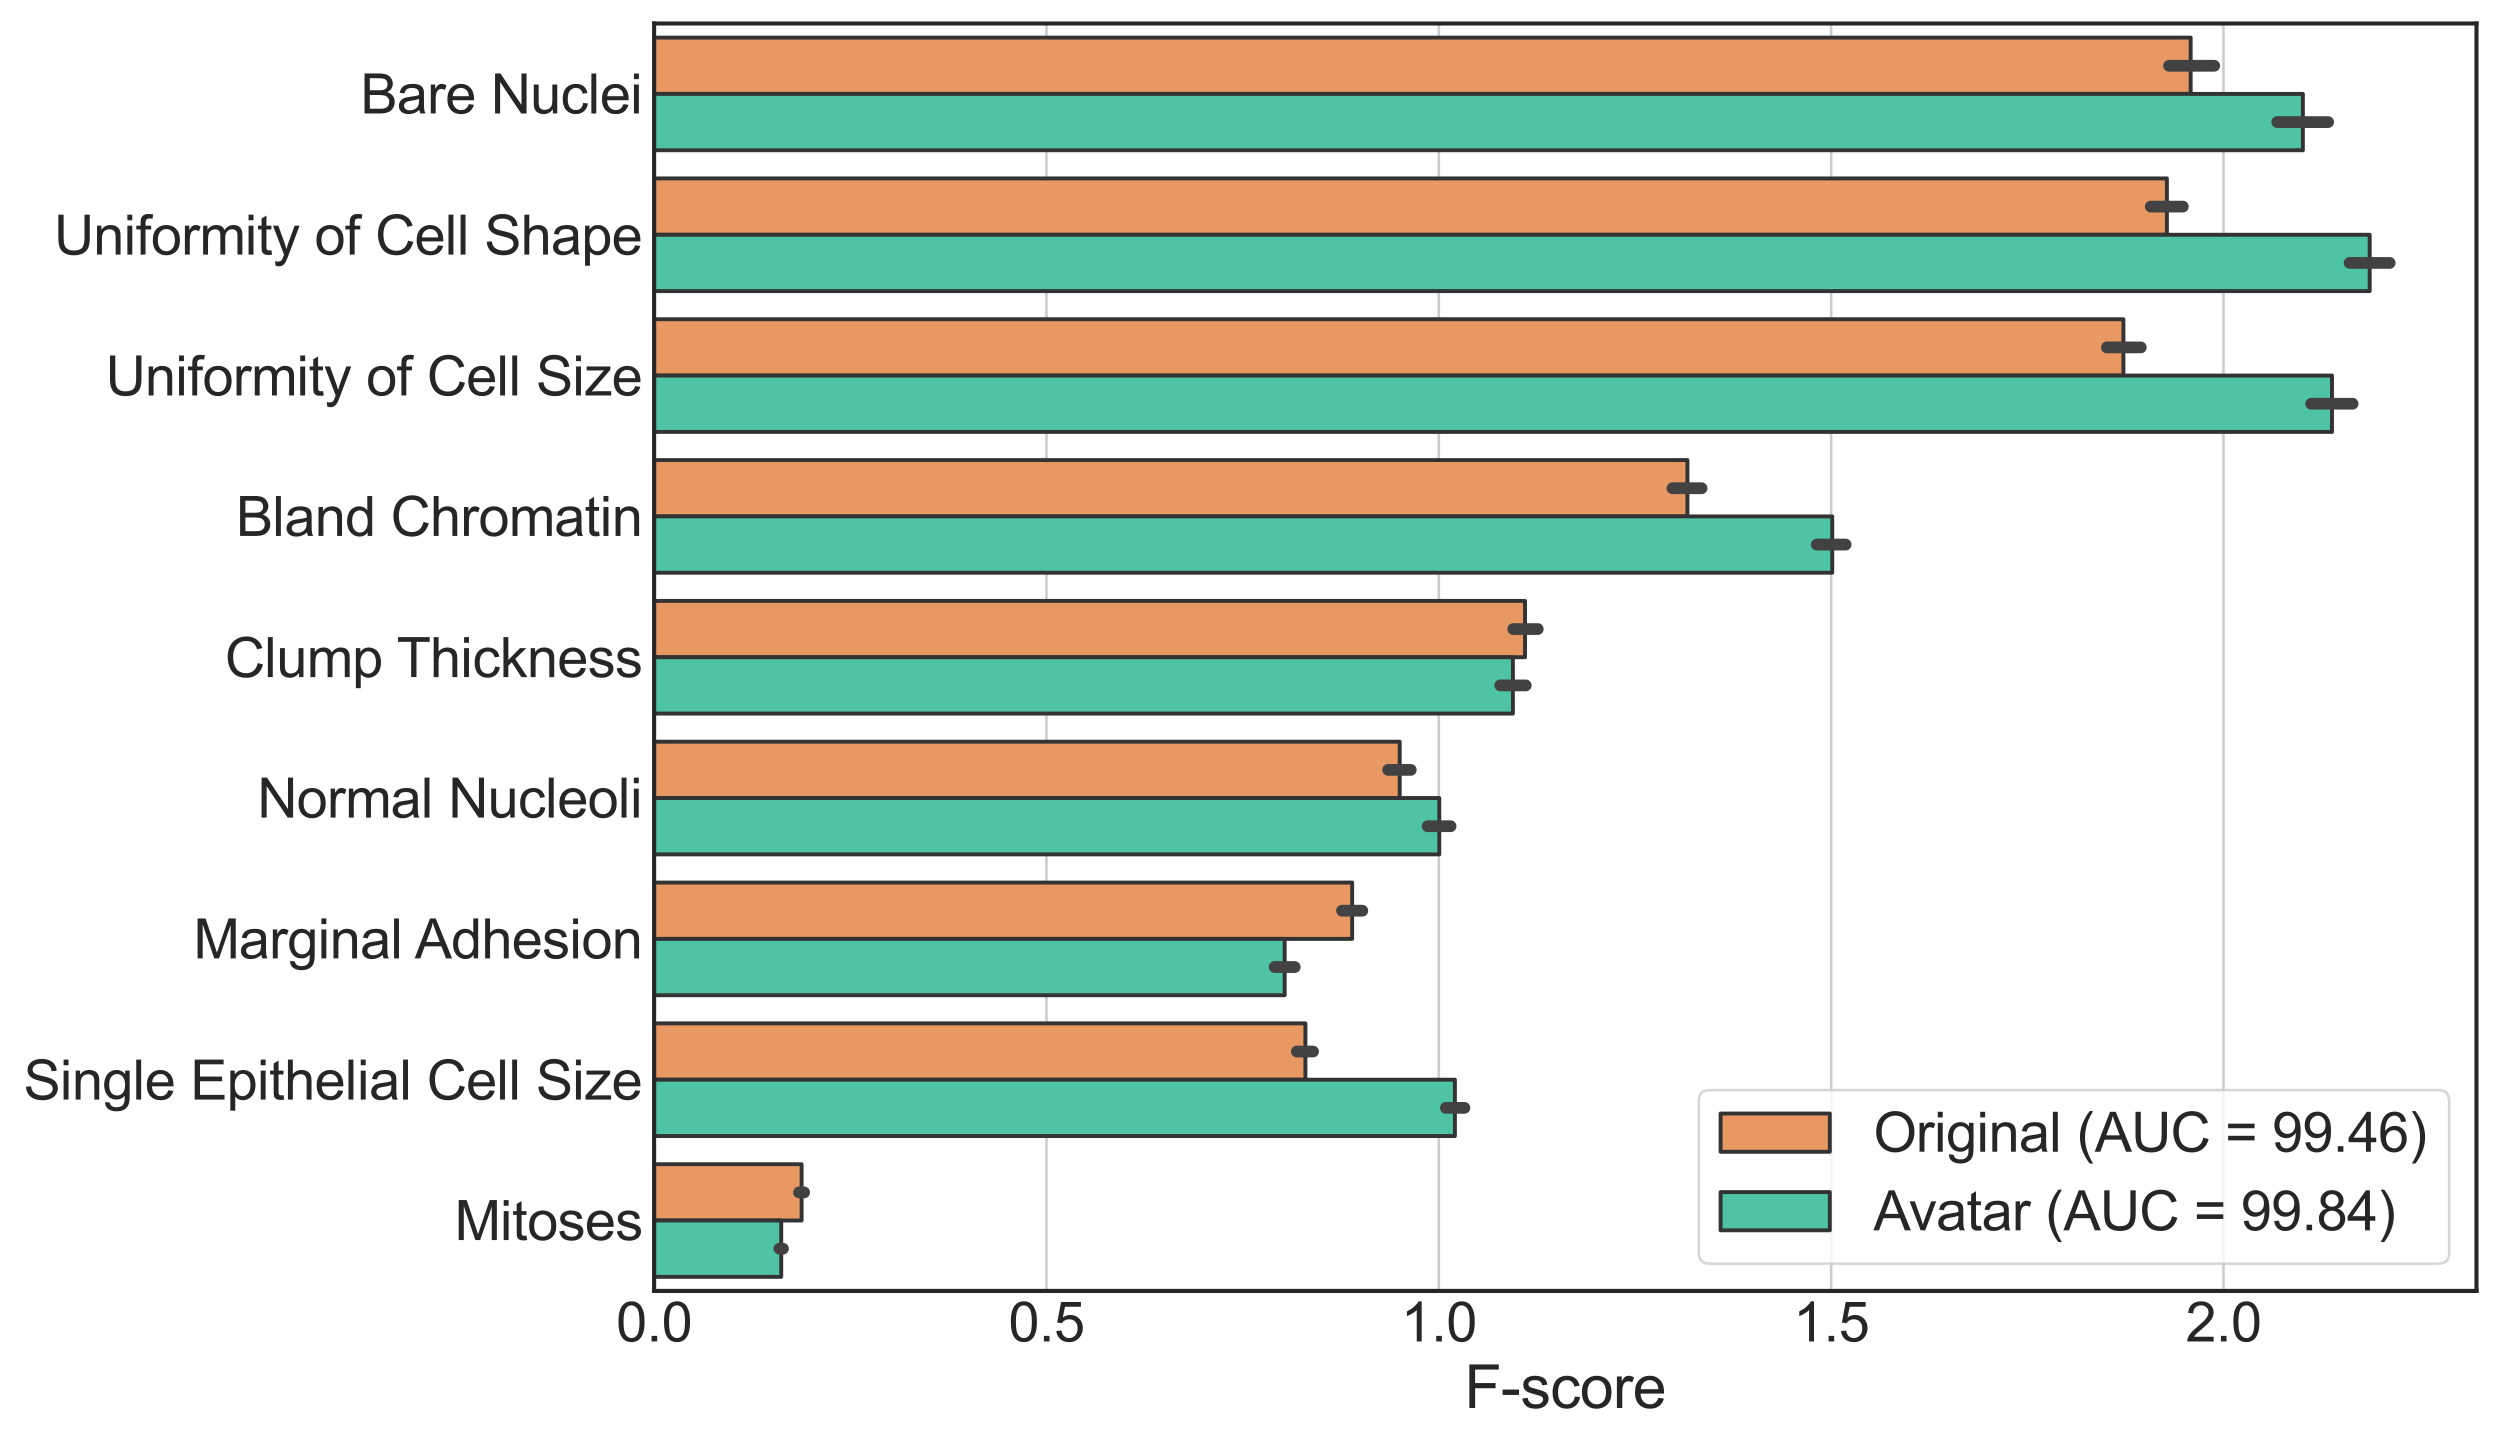 <?xml version="1.0" encoding="utf-8" standalone="no"?>
<!DOCTYPE svg PUBLIC "-//W3C//DTD SVG 1.1//EN"
  "http://www.w3.org/Graphics/SVG/1.1/DTD/svg11.dtd">
<svg xmlns:xlink="http://www.w3.org/1999/xlink" width="765.489pt" height="441.952pt" viewBox="0 0 765.489 441.952" xmlns="http://www.w3.org/2000/svg" version="1.1">
 <defs>
  <style type="text/css">*{stroke-linejoin: round; stroke-linecap: butt}</style>
 </defs>
 <g id="figure_1">
  <g id="patch_1">
   <path d="M 0 441.952 
L 765.489 441.952 
L 765.489 0 
L 0 0 
z
" style="fill: #ffffff"/>
  </g>
  <g id="axes_1">
   <g id="patch_2">
    <path d="M 200.289 395.28 
L 758.289 395.28 
L 758.289 7.2 
L 200.289 7.2 
z
" style="fill: #ffffff"/>
   </g>
   <g id="matplotlib.axis_1">
    <g id="xtick_1">
     <g id="line2d_1">
      <path d="M 200.289 395.28 
L 200.289 7.2 
" clip-path="url(#p5feaec1a0f)" style="fill: none; stroke: #cccccc; stroke-width: 0.8; stroke-linecap: round"/>
     </g>
     <g id="text_1">
      <!-- 0.0 -->
      <g style="fill: #262626" transform="translate(188.669 410.748)scale(0.167 -0.167)">
       <defs>
        <path id="ArialMT-30" d="M 266 2259 
Q 266 3072 433 3567 
Q 600 4063 929 4331 
Q 1259 4600 1759 4600 
Q 2128 4600 2406 4451 
Q 2684 4303 2865 4023 
Q 3047 3744 3150 3342 
Q 3253 2941 3253 2259 
Q 3253 1453 3087 958 
Q 2922 463 2592 192 
Q 2263 -78 1759 -78 
Q 1097 -78 719 397 
Q 266 969 266 2259 
z
M 844 2259 
Q 844 1131 1108 757 
Q 1372 384 1759 384 
Q 2147 384 2411 759 
Q 2675 1134 2675 2259 
Q 2675 3391 2411 3762 
Q 2147 4134 1753 4134 
Q 1366 4134 1134 3806 
Q 844 3388 844 2259 
z
" transform="scale(0.016)"/>
        <path id="ArialMT-2e" d="M 581 0 
L 581 641 
L 1222 641 
L 1222 0 
L 581 0 
z
" transform="scale(0.016)"/>
       </defs>
       <use xlink:href="#ArialMT-30"/>
       <use xlink:href="#ArialMT-2e" x="55.615"/>
       <use xlink:href="#ArialMT-30" x="83.398"/>
      </g>
     </g>
    </g>
    <g id="xtick_2">
     <g id="line2d_2">
      <path d="M 320.422 395.28 
L 320.422 7.2 
" clip-path="url(#p5feaec1a0f)" style="fill: none; stroke: #cccccc; stroke-width: 0.8; stroke-linecap: round"/>
     </g>
     <g id="text_2">
      <!-- 0.5 -->
      <g style="fill: #262626" transform="translate(308.802 410.748)scale(0.167 -0.167)">
       <defs>
        <path id="ArialMT-35" d="M 266 1200 
L 856 1250 
Q 922 819 1161 601 
Q 1400 384 1738 384 
Q 2144 384 2425 690 
Q 2706 997 2706 1503 
Q 2706 1984 2436 2262 
Q 2166 2541 1728 2541 
Q 1456 2541 1237 2417 
Q 1019 2294 894 2097 
L 366 2166 
L 809 4519 
L 3088 4519 
L 3088 3981 
L 1259 3981 
L 1013 2750 
Q 1425 3038 1878 3038 
Q 2478 3038 2890 2622 
Q 3303 2206 3303 1553 
Q 3303 931 2941 478 
Q 2500 -78 1738 -78 
Q 1113 -78 717 272 
Q 322 622 266 1200 
z
" transform="scale(0.016)"/>
       </defs>
       <use xlink:href="#ArialMT-30"/>
       <use xlink:href="#ArialMT-2e" x="55.615"/>
       <use xlink:href="#ArialMT-35" x="83.398"/>
      </g>
     </g>
    </g>
    <g id="xtick_3">
     <g id="line2d_3">
      <path d="M 440.555 395.28 
L 440.555 7.2 
" clip-path="url(#p5feaec1a0f)" style="fill: none; stroke: #cccccc; stroke-width: 0.8; stroke-linecap: round"/>
     </g>
     <g id="text_3">
      <!-- 1.0 -->
      <g style="fill: #262626" transform="translate(428.935 410.748)scale(0.167 -0.167)">
       <defs>
        <path id="ArialMT-31" d="M 2384 0 
L 1822 0 
L 1822 3584 
Q 1619 3391 1289 3197 
Q 959 3003 697 2906 
L 697 3450 
Q 1169 3672 1522 3987 
Q 1875 4303 2022 4600 
L 2384 4600 
L 2384 0 
z
" transform="scale(0.016)"/>
       </defs>
       <use xlink:href="#ArialMT-31"/>
       <use xlink:href="#ArialMT-2e" x="55.615"/>
       <use xlink:href="#ArialMT-30" x="83.398"/>
      </g>
     </g>
    </g>
    <g id="xtick_4">
     <g id="line2d_4">
      <path d="M 560.689 395.28 
L 560.689 7.2 
" clip-path="url(#p5feaec1a0f)" style="fill: none; stroke: #cccccc; stroke-width: 0.8; stroke-linecap: round"/>
     </g>
     <g id="text_4">
      <!-- 1.5 -->
      <g style="fill: #262626" transform="translate(549.068 410.748)scale(0.167 -0.167)">
       <use xlink:href="#ArialMT-31"/>
       <use xlink:href="#ArialMT-2e" x="55.615"/>
       <use xlink:href="#ArialMT-35" x="83.398"/>
      </g>
     </g>
    </g>
    <g id="xtick_5">
     <g id="line2d_5">
      <path d="M 680.822 395.28 
L 680.822 7.2 
" clip-path="url(#p5feaec1a0f)" style="fill: none; stroke: #cccccc; stroke-width: 0.8; stroke-linecap: round"/>
     </g>
     <g id="text_5">
      <!-- 2.0 -->
      <g style="fill: #262626" transform="translate(669.201 410.748)scale(0.167 -0.167)">
       <defs>
        <path id="ArialMT-32" d="M 3222 541 
L 3222 0 
L 194 0 
Q 188 203 259 391 
Q 375 700 629 1000 
Q 884 1300 1366 1694 
Q 2113 2306 2375 2664 
Q 2638 3022 2638 3341 
Q 2638 3675 2398 3904 
Q 2159 4134 1775 4134 
Q 1369 4134 1125 3890 
Q 881 3647 878 3216 
L 300 3275 
Q 359 3922 746 4261 
Q 1134 4600 1788 4600 
Q 2447 4600 2831 4234 
Q 3216 3869 3216 3328 
Q 3216 3053 3103 2787 
Q 2991 2522 2730 2228 
Q 2469 1934 1863 1422 
Q 1356 997 1212 845 
Q 1069 694 975 541 
L 3222 541 
z
" transform="scale(0.016)"/>
       </defs>
       <use xlink:href="#ArialMT-32"/>
       <use xlink:href="#ArialMT-2e" x="55.615"/>
       <use xlink:href="#ArialMT-30" x="83.398"/>
      </g>
     </g>
    </g>
    <g id="text_6">
     <!-- F-score -->
     <g style="fill: #262626" transform="translate(448.382 431.127)scale(0.182 -0.182)">
      <defs>
       <path id="ArialMT-46" d="M 525 0 
L 525 4581 
L 3616 4581 
L 3616 4041 
L 1131 4041 
L 1131 2622 
L 3281 2622 
L 3281 2081 
L 1131 2081 
L 1131 0 
L 525 0 
z
" transform="scale(0.016)"/>
       <path id="ArialMT-2d" d="M 203 1375 
L 203 1941 
L 1931 1941 
L 1931 1375 
L 203 1375 
z
" transform="scale(0.016)"/>
       <path id="ArialMT-73" d="M 197 991 
L 753 1078 
Q 800 744 1014 566 
Q 1228 388 1613 388 
Q 2000 388 2187 545 
Q 2375 703 2375 916 
Q 2375 1106 2209 1216 
Q 2094 1291 1634 1406 
Q 1016 1563 777 1677 
Q 538 1791 414 1992 
Q 291 2194 291 2438 
Q 291 2659 392 2848 
Q 494 3038 669 3163 
Q 800 3259 1026 3326 
Q 1253 3394 1513 3394 
Q 1903 3394 2198 3281 
Q 2494 3169 2634 2976 
Q 2775 2784 2828 2463 
L 2278 2388 
Q 2241 2644 2061 2787 
Q 1881 2931 1553 2931 
Q 1166 2931 1000 2803 
Q 834 2675 834 2503 
Q 834 2394 903 2306 
Q 972 2216 1119 2156 
Q 1203 2125 1616 2013 
Q 2213 1853 2448 1751 
Q 2684 1650 2818 1456 
Q 2953 1263 2953 975 
Q 2953 694 2789 445 
Q 2625 197 2315 61 
Q 2006 -75 1616 -75 
Q 969 -75 630 194 
Q 291 463 197 991 
z
" transform="scale(0.016)"/>
       <path id="ArialMT-63" d="M 2588 1216 
L 3141 1144 
Q 3050 572 2676 248 
Q 2303 -75 1759 -75 
Q 1078 -75 664 370 
Q 250 816 250 1647 
Q 250 2184 428 2587 
Q 606 2991 970 3192 
Q 1334 3394 1763 3394 
Q 2303 3394 2647 3120 
Q 2991 2847 3088 2344 
L 2541 2259 
Q 2463 2594 2264 2762 
Q 2066 2931 1784 2931 
Q 1359 2931 1093 2626 
Q 828 2322 828 1663 
Q 828 994 1084 691 
Q 1341 388 1753 388 
Q 2084 388 2306 591 
Q 2528 794 2588 1216 
z
" transform="scale(0.016)"/>
       <path id="ArialMT-6f" d="M 213 1659 
Q 213 2581 725 3025 
Q 1153 3394 1769 3394 
Q 2453 3394 2887 2945 
Q 3322 2497 3322 1706 
Q 3322 1066 3130 698 
Q 2938 331 2570 128 
Q 2203 -75 1769 -75 
Q 1072 -75 642 372 
Q 213 819 213 1659 
z
M 791 1659 
Q 791 1022 1069 705 
Q 1347 388 1769 388 
Q 2188 388 2466 706 
Q 2744 1025 2744 1678 
Q 2744 2294 2464 2611 
Q 2184 2928 1769 2928 
Q 1347 2928 1069 2612 
Q 791 2297 791 1659 
z
" transform="scale(0.016)"/>
       <path id="ArialMT-72" d="M 416 0 
L 416 3319 
L 922 3319 
L 922 2816 
Q 1116 3169 1280 3281 
Q 1444 3394 1641 3394 
Q 1925 3394 2219 3213 
L 2025 2691 
Q 1819 2813 1613 2813 
Q 1428 2813 1281 2702 
Q 1134 2591 1072 2394 
Q 978 2094 978 1738 
L 978 0 
L 416 0 
z
" transform="scale(0.016)"/>
       <path id="ArialMT-65" d="M 2694 1069 
L 3275 997 
Q 3138 488 2766 206 
Q 2394 -75 1816 -75 
Q 1088 -75 661 373 
Q 234 822 234 1631 
Q 234 2469 665 2931 
Q 1097 3394 1784 3394 
Q 2450 3394 2872 2941 
Q 3294 2488 3294 1666 
Q 3294 1616 3291 1516 
L 816 1516 
Q 847 969 1125 678 
Q 1403 388 1819 388 
Q 2128 388 2347 550 
Q 2566 713 2694 1069 
z
M 847 1978 
L 2700 1978 
Q 2663 2397 2488 2606 
Q 2219 2931 1791 2931 
Q 1403 2931 1139 2672 
Q 875 2413 847 1978 
z
" transform="scale(0.016)"/>
      </defs>
      <use xlink:href="#ArialMT-46"/>
      <use xlink:href="#ArialMT-2d" x="61.084"/>
      <use xlink:href="#ArialMT-73" x="94.385"/>
      <use xlink:href="#ArialMT-63" x="144.385"/>
      <use xlink:href="#ArialMT-6f" x="194.385"/>
      <use xlink:href="#ArialMT-72" x="250"/>
      <use xlink:href="#ArialMT-65" x="283.301"/>
     </g>
    </g>
   </g>
   <g id="matplotlib.axis_2">
    <g id="ytick_1">
     <g id="text_7">
      <!-- Bare Nuclei -->
      <g style="fill: #262626" transform="translate(110.368 34.744)scale(0.167 -0.167)">
       <defs>
        <path id="ArialMT-42" d="M 469 0 
L 469 4581 
L 2188 4581 
Q 2713 4581 3030 4442 
Q 3347 4303 3526 4014 
Q 3706 3725 3706 3409 
Q 3706 3116 3547 2856 
Q 3388 2597 3066 2438 
Q 3481 2316 3704 2022 
Q 3928 1728 3928 1328 
Q 3928 1006 3792 729 
Q 3656 453 3456 303 
Q 3256 153 2954 76 
Q 2653 0 2216 0 
L 469 0 
z
M 1075 2656 
L 2066 2656 
Q 2469 2656 2644 2709 
Q 2875 2778 2992 2937 
Q 3109 3097 3109 3338 
Q 3109 3566 3000 3739 
Q 2891 3913 2687 3977 
Q 2484 4041 1991 4041 
L 1075 4041 
L 1075 2656 
z
M 1075 541 
L 2216 541 
Q 2509 541 2628 563 
Q 2838 600 2978 687 
Q 3119 775 3209 942 
Q 3300 1109 3300 1328 
Q 3300 1584 3169 1773 
Q 3038 1963 2805 2039 
Q 2572 2116 2134 2116 
L 1075 2116 
L 1075 541 
z
" transform="scale(0.016)"/>
        <path id="ArialMT-61" d="M 2588 409 
Q 2275 144 1986 34 
Q 1697 -75 1366 -75 
Q 819 -75 525 192 
Q 231 459 231 875 
Q 231 1119 342 1320 
Q 453 1522 633 1644 
Q 813 1766 1038 1828 
Q 1203 1872 1538 1913 
Q 2219 1994 2541 2106 
Q 2544 2222 2544 2253 
Q 2544 2597 2384 2738 
Q 2169 2928 1744 2928 
Q 1347 2928 1158 2789 
Q 969 2650 878 2297 
L 328 2372 
Q 403 2725 575 2942 
Q 747 3159 1072 3276 
Q 1397 3394 1825 3394 
Q 2250 3394 2515 3294 
Q 2781 3194 2906 3042 
Q 3031 2891 3081 2659 
Q 3109 2516 3109 2141 
L 3109 1391 
Q 3109 606 3145 398 
Q 3181 191 3288 0 
L 2700 0 
Q 2613 175 2588 409 
z
M 2541 1666 
Q 2234 1541 1622 1453 
Q 1275 1403 1131 1340 
Q 988 1278 909 1158 
Q 831 1038 831 891 
Q 831 666 1001 516 
Q 1172 366 1500 366 
Q 1825 366 2078 508 
Q 2331 650 2450 897 
Q 2541 1088 2541 1459 
L 2541 1666 
z
" transform="scale(0.016)"/>
        <path id="ArialMT-20" transform="scale(0.016)"/>
        <path id="ArialMT-4e" d="M 488 0 
L 488 4581 
L 1109 4581 
L 3516 984 
L 3516 4581 
L 4097 4581 
L 4097 0 
L 3475 0 
L 1069 3600 
L 1069 0 
L 488 0 
z
" transform="scale(0.016)"/>
        <path id="ArialMT-75" d="M 2597 0 
L 2597 488 
Q 2209 -75 1544 -75 
Q 1250 -75 995 37 
Q 741 150 617 320 
Q 494 491 444 738 
Q 409 903 409 1263 
L 409 3319 
L 972 3319 
L 972 1478 
Q 972 1038 1006 884 
Q 1059 663 1231 536 
Q 1403 409 1656 409 
Q 1909 409 2131 539 
Q 2353 669 2445 892 
Q 2538 1116 2538 1541 
L 2538 3319 
L 3100 3319 
L 3100 0 
L 2597 0 
z
" transform="scale(0.016)"/>
        <path id="ArialMT-6c" d="M 409 0 
L 409 4581 
L 972 4581 
L 972 0 
L 409 0 
z
" transform="scale(0.016)"/>
        <path id="ArialMT-69" d="M 425 3934 
L 425 4581 
L 988 4581 
L 988 3934 
L 425 3934 
z
M 425 0 
L 425 3319 
L 988 3319 
L 988 0 
L 425 0 
z
" transform="scale(0.016)"/>
       </defs>
       <use xlink:href="#ArialMT-42"/>
       <use xlink:href="#ArialMT-61" x="66.699"/>
       <use xlink:href="#ArialMT-72" x="122.314"/>
       <use xlink:href="#ArialMT-65" x="155.615"/>
       <use xlink:href="#ArialMT-20" x="211.23"/>
       <use xlink:href="#ArialMT-4e" x="239.014"/>
       <use xlink:href="#ArialMT-75" x="311.23"/>
       <use xlink:href="#ArialMT-63" x="366.846"/>
       <use xlink:href="#ArialMT-6c" x="416.846"/>
       <use xlink:href="#ArialMT-65" x="439.062"/>
       <use xlink:href="#ArialMT-69" x="494.678"/>
      </g>
     </g>
    </g>
    <g id="ytick_2">
     <g id="text_8">
      <!-- Uniformity of Cell Shape -->
      <g style="fill: #262626" transform="translate(16.519 77.966)scale(0.167 -0.167)">
       <defs>
        <path id="ArialMT-55" d="M 3500 4581 
L 4106 4581 
L 4106 1934 
Q 4106 1244 3950 837 
Q 3794 431 3386 176 
Q 2978 -78 2316 -78 
Q 1672 -78 1262 144 
Q 853 366 678 786 
Q 503 1206 503 1934 
L 503 4581 
L 1109 4581 
L 1109 1938 
Q 1109 1341 1220 1058 
Q 1331 775 1601 622 
Q 1872 469 2263 469 
Q 2931 469 3215 772 
Q 3500 1075 3500 1938 
L 3500 4581 
z
" transform="scale(0.016)"/>
        <path id="ArialMT-6e" d="M 422 0 
L 422 3319 
L 928 3319 
L 928 2847 
Q 1294 3394 1984 3394 
Q 2284 3394 2536 3286 
Q 2788 3178 2913 3003 
Q 3038 2828 3088 2588 
Q 3119 2431 3119 2041 
L 3119 0 
L 2556 0 
L 2556 2019 
Q 2556 2363 2490 2533 
Q 2425 2703 2258 2804 
Q 2091 2906 1866 2906 
Q 1506 2906 1245 2678 
Q 984 2450 984 1813 
L 984 0 
L 422 0 
z
" transform="scale(0.016)"/>
        <path id="ArialMT-66" d="M 556 0 
L 556 2881 
L 59 2881 
L 59 3319 
L 556 3319 
L 556 3672 
Q 556 4006 616 4169 
Q 697 4388 901 4523 
Q 1106 4659 1475 4659 
Q 1713 4659 2000 4603 
L 1916 4113 
Q 1741 4144 1584 4144 
Q 1328 4144 1222 4034 
Q 1116 3925 1116 3625 
L 1116 3319 
L 1763 3319 
L 1763 2881 
L 1116 2881 
L 1116 0 
L 556 0 
z
" transform="scale(0.016)"/>
        <path id="ArialMT-6d" d="M 422 0 
L 422 3319 
L 925 3319 
L 925 2853 
Q 1081 3097 1340 3245 
Q 1600 3394 1931 3394 
Q 2300 3394 2536 3241 
Q 2772 3088 2869 2813 
Q 3263 3394 3894 3394 
Q 4388 3394 4653 3120 
Q 4919 2847 4919 2278 
L 4919 0 
L 4359 0 
L 4359 2091 
Q 4359 2428 4304 2576 
Q 4250 2725 4106 2815 
Q 3963 2906 3769 2906 
Q 3419 2906 3187 2673 
Q 2956 2441 2956 1928 
L 2956 0 
L 2394 0 
L 2394 2156 
Q 2394 2531 2256 2718 
Q 2119 2906 1806 2906 
Q 1569 2906 1367 2781 
Q 1166 2656 1075 2415 
Q 984 2175 984 1722 
L 984 0 
L 422 0 
z
" transform="scale(0.016)"/>
        <path id="ArialMT-74" d="M 1650 503 
L 1731 6 
Q 1494 -44 1306 -44 
Q 1000 -44 831 53 
Q 663 150 594 308 
Q 525 466 525 972 
L 525 2881 
L 113 2881 
L 113 3319 
L 525 3319 
L 525 4141 
L 1084 4478 
L 1084 3319 
L 1650 3319 
L 1650 2881 
L 1084 2881 
L 1084 941 
Q 1084 700 1114 631 
Q 1144 563 1211 522 
Q 1278 481 1403 481 
Q 1497 481 1650 503 
z
" transform="scale(0.016)"/>
        <path id="ArialMT-79" d="M 397 -1278 
L 334 -750 
Q 519 -800 656 -800 
Q 844 -800 956 -737 
Q 1069 -675 1141 -563 
Q 1194 -478 1313 -144 
Q 1328 -97 1363 -6 
L 103 3319 
L 709 3319 
L 1400 1397 
Q 1534 1031 1641 628 
Q 1738 1016 1872 1384 
L 2581 3319 
L 3144 3319 
L 1881 -56 
Q 1678 -603 1566 -809 
Q 1416 -1088 1222 -1217 
Q 1028 -1347 759 -1347 
Q 597 -1347 397 -1278 
z
" transform="scale(0.016)"/>
        <path id="ArialMT-43" d="M 3763 1606 
L 4369 1453 
Q 4178 706 3683 314 
Q 3188 -78 2472 -78 
Q 1731 -78 1267 223 
Q 803 525 561 1097 
Q 319 1669 319 2325 
Q 319 3041 592 3573 
Q 866 4106 1370 4382 
Q 1875 4659 2481 4659 
Q 3169 4659 3637 4309 
Q 4106 3959 4291 3325 
L 3694 3184 
Q 3534 3684 3231 3912 
Q 2928 4141 2469 4141 
Q 1941 4141 1586 3887 
Q 1231 3634 1087 3207 
Q 944 2781 944 2328 
Q 944 1744 1114 1308 
Q 1284 872 1643 656 
Q 2003 441 2422 441 
Q 2931 441 3284 734 
Q 3638 1028 3763 1606 
z
" transform="scale(0.016)"/>
        <path id="ArialMT-53" d="M 288 1472 
L 859 1522 
Q 900 1178 1048 958 
Q 1197 738 1509 602 
Q 1822 466 2213 466 
Q 2559 466 2825 569 
Q 3091 672 3220 851 
Q 3350 1031 3350 1244 
Q 3350 1459 3225 1620 
Q 3100 1781 2813 1891 
Q 2628 1963 1997 2114 
Q 1366 2266 1113 2400 
Q 784 2572 623 2826 
Q 463 3081 463 3397 
Q 463 3744 659 4045 
Q 856 4347 1234 4503 
Q 1613 4659 2075 4659 
Q 2584 4659 2973 4495 
Q 3363 4331 3572 4012 
Q 3781 3694 3797 3291 
L 3216 3247 
Q 3169 3681 2898 3903 
Q 2628 4125 2100 4125 
Q 1550 4125 1298 3923 
Q 1047 3722 1047 3438 
Q 1047 3191 1225 3031 
Q 1400 2872 2139 2705 
Q 2878 2538 3153 2413 
Q 3553 2228 3743 1945 
Q 3934 1663 3934 1294 
Q 3934 928 3725 604 
Q 3516 281 3123 101 
Q 2731 -78 2241 -78 
Q 1619 -78 1198 103 
Q 778 284 539 648 
Q 300 1013 288 1472 
z
" transform="scale(0.016)"/>
        <path id="ArialMT-68" d="M 422 0 
L 422 4581 
L 984 4581 
L 984 2938 
Q 1378 3394 1978 3394 
Q 2347 3394 2619 3248 
Q 2891 3103 3008 2847 
Q 3125 2591 3125 2103 
L 3125 0 
L 2563 0 
L 2563 2103 
Q 2563 2525 2380 2717 
Q 2197 2909 1863 2909 
Q 1613 2909 1392 2779 
Q 1172 2650 1078 2428 
Q 984 2206 984 1816 
L 984 0 
L 422 0 
z
" transform="scale(0.016)"/>
        <path id="ArialMT-70" d="M 422 -1272 
L 422 3319 
L 934 3319 
L 934 2888 
Q 1116 3141 1344 3267 
Q 1572 3394 1897 3394 
Q 2322 3394 2647 3175 
Q 2972 2956 3137 2557 
Q 3303 2159 3303 1684 
Q 3303 1175 3120 767 
Q 2938 359 2589 142 
Q 2241 -75 1856 -75 
Q 1575 -75 1351 44 
Q 1128 163 984 344 
L 984 -1272 
L 422 -1272 
z
M 931 1641 
Q 931 1000 1190 694 
Q 1450 388 1819 388 
Q 2194 388 2461 705 
Q 2728 1022 2728 1688 
Q 2728 2322 2467 2637 
Q 2206 2953 1844 2953 
Q 1484 2953 1207 2617 
Q 931 2281 931 1641 
z
" transform="scale(0.016)"/>
       </defs>
       <use xlink:href="#ArialMT-55"/>
       <use xlink:href="#ArialMT-6e" x="72.217"/>
       <use xlink:href="#ArialMT-69" x="127.832"/>
       <use xlink:href="#ArialMT-66" x="150.049"/>
       <use xlink:href="#ArialMT-6f" x="177.832"/>
       <use xlink:href="#ArialMT-72" x="233.447"/>
       <use xlink:href="#ArialMT-6d" x="266.748"/>
       <use xlink:href="#ArialMT-69" x="350.049"/>
       <use xlink:href="#ArialMT-74" x="372.266"/>
       <use xlink:href="#ArialMT-79" x="400.049"/>
       <use xlink:href="#ArialMT-20" x="450.049"/>
       <use xlink:href="#ArialMT-6f" x="477.832"/>
       <use xlink:href="#ArialMT-66" x="533.447"/>
       <use xlink:href="#ArialMT-20" x="561.23"/>
       <use xlink:href="#ArialMT-43" x="589.014"/>
       <use xlink:href="#ArialMT-65" x="661.23"/>
       <use xlink:href="#ArialMT-6c" x="716.846"/>
       <use xlink:href="#ArialMT-6c" x="739.062"/>
       <use xlink:href="#ArialMT-20" x="761.279"/>
       <use xlink:href="#ArialMT-53" x="789.062"/>
       <use xlink:href="#ArialMT-68" x="855.762"/>
       <use xlink:href="#ArialMT-61" x="911.377"/>
       <use xlink:href="#ArialMT-70" x="966.992"/>
       <use xlink:href="#ArialMT-65" x="1022.607"/>
      </g>
     </g>
    </g>
    <g id="ytick_3">
     <g id="text_9">
      <!-- Uniformity of Cell Size -->
      <g style="fill: #262626" transform="translate(32.337 121.086)scale(0.167 -0.167)">
       <defs>
        <path id="ArialMT-7a" d="M 125 0 
L 125 456 
L 2238 2881 
Q 1878 2863 1603 2863 
L 250 2863 
L 250 3319 
L 2963 3319 
L 2963 2947 
L 1166 841 
L 819 456 
Q 1197 484 1528 484 
L 3063 484 
L 3063 0 
L 125 0 
z
" transform="scale(0.016)"/>
       </defs>
       <use xlink:href="#ArialMT-55"/>
       <use xlink:href="#ArialMT-6e" x="72.217"/>
       <use xlink:href="#ArialMT-69" x="127.832"/>
       <use xlink:href="#ArialMT-66" x="150.049"/>
       <use xlink:href="#ArialMT-6f" x="177.832"/>
       <use xlink:href="#ArialMT-72" x="233.447"/>
       <use xlink:href="#ArialMT-6d" x="266.748"/>
       <use xlink:href="#ArialMT-69" x="350.049"/>
       <use xlink:href="#ArialMT-74" x="372.266"/>
       <use xlink:href="#ArialMT-79" x="400.049"/>
       <use xlink:href="#ArialMT-20" x="450.049"/>
       <use xlink:href="#ArialMT-6f" x="477.832"/>
       <use xlink:href="#ArialMT-66" x="533.447"/>
       <use xlink:href="#ArialMT-20" x="561.23"/>
       <use xlink:href="#ArialMT-43" x="589.014"/>
       <use xlink:href="#ArialMT-65" x="661.23"/>
       <use xlink:href="#ArialMT-6c" x="716.846"/>
       <use xlink:href="#ArialMT-6c" x="739.062"/>
       <use xlink:href="#ArialMT-20" x="761.279"/>
       <use xlink:href="#ArialMT-53" x="789.062"/>
       <use xlink:href="#ArialMT-69" x="855.762"/>
       <use xlink:href="#ArialMT-7a" x="877.979"/>
       <use xlink:href="#ArialMT-65" x="927.979"/>
      </g>
     </g>
    </g>
    <g id="ytick_4">
     <g id="text_10">
      <!-- Bland Chromatin -->
      <g style="fill: #262626" transform="translate(72.262 164.104)scale(0.167 -0.167)">
       <defs>
        <path id="ArialMT-64" d="M 2575 0 
L 2575 419 
Q 2259 -75 1647 -75 
Q 1250 -75 917 144 
Q 584 363 401 755 
Q 219 1147 219 1656 
Q 219 2153 384 2558 
Q 550 2963 881 3178 
Q 1213 3394 1622 3394 
Q 1922 3394 2156 3267 
Q 2391 3141 2538 2938 
L 2538 4581 
L 3097 4581 
L 3097 0 
L 2575 0 
z
M 797 1656 
Q 797 1019 1065 703 
Q 1334 388 1700 388 
Q 2069 388 2326 689 
Q 2584 991 2584 1609 
Q 2584 2291 2321 2609 
Q 2059 2928 1675 2928 
Q 1300 2928 1048 2622 
Q 797 2316 797 1656 
z
" transform="scale(0.016)"/>
       </defs>
       <use xlink:href="#ArialMT-42"/>
       <use xlink:href="#ArialMT-6c" x="66.699"/>
       <use xlink:href="#ArialMT-61" x="88.916"/>
       <use xlink:href="#ArialMT-6e" x="144.531"/>
       <use xlink:href="#ArialMT-64" x="200.146"/>
       <use xlink:href="#ArialMT-20" x="255.762"/>
       <use xlink:href="#ArialMT-43" x="283.545"/>
       <use xlink:href="#ArialMT-68" x="355.762"/>
       <use xlink:href="#ArialMT-72" x="411.377"/>
       <use xlink:href="#ArialMT-6f" x="444.678"/>
       <use xlink:href="#ArialMT-6d" x="500.293"/>
       <use xlink:href="#ArialMT-61" x="583.594"/>
       <use xlink:href="#ArialMT-74" x="639.209"/>
       <use xlink:href="#ArialMT-69" x="666.992"/>
       <use xlink:href="#ArialMT-6e" x="689.209"/>
      </g>
     </g>
    </g>
    <g id="ytick_5">
     <g id="text_11">
      <!-- Clump Thickness -->
      <g style="fill: #262626" transform="translate(68.863 207.326)scale(0.167 -0.167)">
       <defs>
        <path id="ArialMT-54" d="M 1659 0 
L 1659 4041 
L 150 4041 
L 150 4581 
L 3781 4581 
L 3781 4041 
L 2266 4041 
L 2266 0 
L 1659 0 
z
" transform="scale(0.016)"/>
        <path id="ArialMT-6b" d="M 425 0 
L 425 4581 
L 988 4581 
L 988 1969 
L 2319 3319 
L 3047 3319 
L 1778 2088 
L 3175 0 
L 2481 0 
L 1384 1697 
L 988 1316 
L 988 0 
L 425 0 
z
" transform="scale(0.016)"/>
       </defs>
       <use xlink:href="#ArialMT-43"/>
       <use xlink:href="#ArialMT-6c" x="72.217"/>
       <use xlink:href="#ArialMT-75" x="94.434"/>
       <use xlink:href="#ArialMT-6d" x="150.049"/>
       <use xlink:href="#ArialMT-70" x="233.35"/>
       <use xlink:href="#ArialMT-20" x="288.965"/>
       <use xlink:href="#ArialMT-54" x="314.998"/>
       <use xlink:href="#ArialMT-68" x="376.082"/>
       <use xlink:href="#ArialMT-69" x="431.697"/>
       <use xlink:href="#ArialMT-63" x="453.914"/>
       <use xlink:href="#ArialMT-6b" x="503.914"/>
       <use xlink:href="#ArialMT-6e" x="553.914"/>
       <use xlink:href="#ArialMT-65" x="609.529"/>
       <use xlink:href="#ArialMT-73" x="665.145"/>
       <use xlink:href="#ArialMT-73" x="715.145"/>
      </g>
     </g>
    </g>
    <g id="ytick_6">
     <g id="text_12">
      <!-- Normal Nucleoli -->
      <g style="fill: #262626" transform="translate(78.79 250.344)scale(0.167 -0.167)">
       <use xlink:href="#ArialMT-4e"/>
       <use xlink:href="#ArialMT-6f" x="72.217"/>
       <use xlink:href="#ArialMT-72" x="127.832"/>
       <use xlink:href="#ArialMT-6d" x="161.133"/>
       <use xlink:href="#ArialMT-61" x="244.434"/>
       <use xlink:href="#ArialMT-6c" x="300.049"/>
       <use xlink:href="#ArialMT-20" x="322.266"/>
       <use xlink:href="#ArialMT-4e" x="350.049"/>
       <use xlink:href="#ArialMT-75" x="422.266"/>
       <use xlink:href="#ArialMT-63" x="477.881"/>
       <use xlink:href="#ArialMT-6c" x="527.881"/>
       <use xlink:href="#ArialMT-65" x="550.098"/>
       <use xlink:href="#ArialMT-6f" x="605.713"/>
       <use xlink:href="#ArialMT-6c" x="661.328"/>
       <use xlink:href="#ArialMT-69" x="683.545"/>
      </g>
     </g>
    </g>
    <g id="ytick_7">
     <g id="text_13">
      <!-- Marginal Adhesion -->
      <g style="fill: #262626" transform="translate(59.231 293.464)scale(0.167 -0.167)">
       <defs>
        <path id="ArialMT-4d" d="M 475 0 
L 475 4581 
L 1388 4581 
L 2472 1338 
Q 2622 884 2691 659 
Q 2769 909 2934 1394 
L 4031 4581 
L 4847 4581 
L 4847 0 
L 4263 0 
L 4263 3834 
L 2931 0 
L 2384 0 
L 1059 3900 
L 1059 0 
L 475 0 
z
" transform="scale(0.016)"/>
        <path id="ArialMT-67" d="M 319 -275 
L 866 -356 
Q 900 -609 1056 -725 
Q 1266 -881 1628 -881 
Q 2019 -881 2231 -725 
Q 2444 -569 2519 -288 
Q 2563 -116 2559 434 
Q 2191 0 1641 0 
Q 956 0 581 494 
Q 206 988 206 1678 
Q 206 2153 378 2554 
Q 550 2956 876 3175 
Q 1203 3394 1644 3394 
Q 2231 3394 2613 2919 
L 2613 3319 
L 3131 3319 
L 3131 450 
Q 3131 -325 2973 -648 
Q 2816 -972 2473 -1159 
Q 2131 -1347 1631 -1347 
Q 1038 -1347 672 -1080 
Q 306 -813 319 -275 
z
M 784 1719 
Q 784 1066 1043 766 
Q 1303 466 1694 466 
Q 2081 466 2343 764 
Q 2606 1063 2606 1700 
Q 2606 2309 2336 2618 
Q 2066 2928 1684 2928 
Q 1309 2928 1046 2623 
Q 784 2319 784 1719 
z
" transform="scale(0.016)"/>
        <path id="ArialMT-41" d="M -9 0 
L 1750 4581 
L 2403 4581 
L 4278 0 
L 3588 0 
L 3053 1388 
L 1138 1388 
L 634 0 
L -9 0 
z
M 1313 1881 
L 2866 1881 
L 2388 3150 
Q 2169 3728 2063 4100 
Q 1975 3659 1816 3225 
L 1313 1881 
z
" transform="scale(0.016)"/>
       </defs>
       <use xlink:href="#ArialMT-4d"/>
       <use xlink:href="#ArialMT-61" x="83.301"/>
       <use xlink:href="#ArialMT-72" x="138.916"/>
       <use xlink:href="#ArialMT-67" x="172.217"/>
       <use xlink:href="#ArialMT-69" x="227.832"/>
       <use xlink:href="#ArialMT-6e" x="250.049"/>
       <use xlink:href="#ArialMT-61" x="305.664"/>
       <use xlink:href="#ArialMT-6c" x="361.279"/>
       <use xlink:href="#ArialMT-20" x="383.496"/>
       <use xlink:href="#ArialMT-41" x="405.779"/>
       <use xlink:href="#ArialMT-64" x="472.479"/>
       <use xlink:href="#ArialMT-68" x="528.094"/>
       <use xlink:href="#ArialMT-65" x="583.709"/>
       <use xlink:href="#ArialMT-73" x="639.324"/>
       <use xlink:href="#ArialMT-69" x="689.324"/>
       <use xlink:href="#ArialMT-6f" x="711.541"/>
       <use xlink:href="#ArialMT-6e" x="767.156"/>
      </g>
     </g>
    </g>
    <g id="ytick_8">
     <g id="text_14">
      <!-- Single Epithelial Cell Size -->
      <g style="fill: #262626" transform="translate(7.2 336.686)scale(0.167 -0.167)">
       <defs>
        <path id="ArialMT-45" d="M 506 0 
L 506 4581 
L 3819 4581 
L 3819 4041 
L 1113 4041 
L 1113 2638 
L 3647 2638 
L 3647 2100 
L 1113 2100 
L 1113 541 
L 3925 541 
L 3925 0 
L 506 0 
z
" transform="scale(0.016)"/>
       </defs>
       <use xlink:href="#ArialMT-53"/>
       <use xlink:href="#ArialMT-69" x="66.699"/>
       <use xlink:href="#ArialMT-6e" x="88.916"/>
       <use xlink:href="#ArialMT-67" x="144.531"/>
       <use xlink:href="#ArialMT-6c" x="200.146"/>
       <use xlink:href="#ArialMT-65" x="222.363"/>
       <use xlink:href="#ArialMT-20" x="277.979"/>
       <use xlink:href="#ArialMT-45" x="305.762"/>
       <use xlink:href="#ArialMT-70" x="372.461"/>
       <use xlink:href="#ArialMT-69" x="428.076"/>
       <use xlink:href="#ArialMT-74" x="450.293"/>
       <use xlink:href="#ArialMT-68" x="478.076"/>
       <use xlink:href="#ArialMT-65" x="533.691"/>
       <use xlink:href="#ArialMT-6c" x="589.307"/>
       <use xlink:href="#ArialMT-69" x="611.523"/>
       <use xlink:href="#ArialMT-61" x="633.74"/>
       <use xlink:href="#ArialMT-6c" x="689.355"/>
       <use xlink:href="#ArialMT-20" x="711.572"/>
       <use xlink:href="#ArialMT-43" x="739.355"/>
       <use xlink:href="#ArialMT-65" x="811.572"/>
       <use xlink:href="#ArialMT-6c" x="867.188"/>
       <use xlink:href="#ArialMT-6c" x="889.404"/>
       <use xlink:href="#ArialMT-20" x="911.621"/>
       <use xlink:href="#ArialMT-53" x="939.404"/>
       <use xlink:href="#ArialMT-69" x="1006.104"/>
       <use xlink:href="#ArialMT-7a" x="1028.32"/>
       <use xlink:href="#ArialMT-65" x="1078.32"/>
      </g>
     </g>
    </g>
    <g id="ytick_9">
     <g id="text_15">
      <!-- Mitoses -->
      <g style="fill: #262626" transform="translate(139.186 379.704)scale(0.167 -0.167)">
       <use xlink:href="#ArialMT-4d"/>
       <use xlink:href="#ArialMT-69" x="83.301"/>
       <use xlink:href="#ArialMT-74" x="105.518"/>
       <use xlink:href="#ArialMT-6f" x="133.301"/>
       <use xlink:href="#ArialMT-73" x="188.916"/>
       <use xlink:href="#ArialMT-65" x="238.916"/>
       <use xlink:href="#ArialMT-73" x="294.531"/>
      </g>
     </g>
    </g>
   </g>
   <g id="patch_3">
    <path d="M 200.289 11.512 
L 670.772 11.512 
L 670.772 28.76 
L 200.289 28.76 
z
" clip-path="url(#p5feaec1a0f)" style="fill: #e79863; stroke: #333333; stroke-width: 1.2; stroke-linejoin: miter"/>
   </g>
   <g id="patch_4">
    <path d="M 200.289 54.632 
L 663.493 54.632 
L 663.493 71.88 
L 200.289 71.88 
z
" clip-path="url(#p5feaec1a0f)" style="fill: #e79863; stroke: #333333; stroke-width: 1.2; stroke-linejoin: miter"/>
   </g>
   <g id="patch_5">
    <path d="M 200.289 97.752 
L 650.181 97.752 
L 650.181 115 
L 200.289 115 
z
" clip-path="url(#p5feaec1a0f)" style="fill: #e79863; stroke: #333333; stroke-width: 1.2; stroke-linejoin: miter"/>
   </g>
   <g id="patch_6">
    <path d="M 200.289 140.872 
L 516.682 140.872 
L 516.682 158.12 
L 200.289 158.12 
z
" clip-path="url(#p5feaec1a0f)" style="fill: #e79863; stroke: #333333; stroke-width: 1.2; stroke-linejoin: miter"/>
   </g>
   <g id="patch_7">
    <path d="M 200.289 183.992 
L 466.957 183.992 
L 466.957 201.24 
L 200.289 201.24 
z
" clip-path="url(#p5feaec1a0f)" style="fill: #e79863; stroke: #333333; stroke-width: 1.2; stroke-linejoin: miter"/>
   </g>
   <g id="patch_8">
    <path d="M 200.289 227.112 
L 428.582 227.112 
L 428.582 244.36 
L 200.289 244.36 
z
" clip-path="url(#p5feaec1a0f)" style="fill: #e79863; stroke: #333333; stroke-width: 1.2; stroke-linejoin: miter"/>
   </g>
   <g id="patch_9">
    <path d="M 200.289 270.232 
L 414.021 270.232 
L 414.021 287.48 
L 200.289 287.48 
z
" clip-path="url(#p5feaec1a0f)" style="fill: #e79863; stroke: #333333; stroke-width: 1.2; stroke-linejoin: miter"/>
   </g>
   <g id="patch_10">
    <path d="M 200.289 313.352 
L 399.715 313.352 
L 399.715 330.6 
L 200.289 330.6 
z
" clip-path="url(#p5feaec1a0f)" style="fill: #e79863; stroke: #333333; stroke-width: 1.2; stroke-linejoin: miter"/>
   </g>
   <g id="patch_11">
    <path d="M 200.289 356.472 
L 245.45 356.472 
L 245.45 373.72 
L 200.289 373.72 
z
" clip-path="url(#p5feaec1a0f)" style="fill: #e79863; stroke: #333333; stroke-width: 1.2; stroke-linejoin: miter"/>
   </g>
   <g id="patch_12">
    <path d="M 200.289 28.76 
L 705.128 28.76 
L 705.128 46.008 
L 200.289 46.008 
z
" clip-path="url(#p5feaec1a0f)" style="fill: #4ec3a6; stroke: #333333; stroke-width: 1.2; stroke-linejoin: miter"/>
   </g>
   <g id="patch_13">
    <path d="M 200.289 71.88 
L 725.588 71.88 
L 725.588 89.128 
L 200.289 89.128 
z
" clip-path="url(#p5feaec1a0f)" style="fill: #4ec3a6; stroke: #333333; stroke-width: 1.2; stroke-linejoin: miter"/>
   </g>
   <g id="patch_14">
    <path d="M 200.289 115 
L 714.045 115 
L 714.045 132.248 
L 200.289 132.248 
z
" clip-path="url(#p5feaec1a0f)" style="fill: #4ec3a6; stroke: #333333; stroke-width: 1.2; stroke-linejoin: miter"/>
   </g>
   <g id="patch_15">
    <path d="M 200.289 158.12 
L 561.022 158.12 
L 561.022 175.368 
L 200.289 175.368 
z
" clip-path="url(#p5feaec1a0f)" style="fill: #4ec3a6; stroke: #333333; stroke-width: 1.2; stroke-linejoin: miter"/>
   </g>
   <g id="patch_16">
    <path d="M 200.289 201.24 
L 463.245 201.24 
L 463.245 218.488 
L 200.289 218.488 
z
" clip-path="url(#p5feaec1a0f)" style="fill: #4ec3a6; stroke: #333333; stroke-width: 1.2; stroke-linejoin: miter"/>
   </g>
   <g id="patch_17">
    <path d="M 200.289 244.36 
L 440.704 244.36 
L 440.704 261.608 
L 200.289 261.608 
z
" clip-path="url(#p5feaec1a0f)" style="fill: #4ec3a6; stroke: #333333; stroke-width: 1.2; stroke-linejoin: miter"/>
   </g>
   <g id="patch_18">
    <path d="M 200.289 287.48 
L 393.366 287.48 
L 393.366 304.728 
L 200.289 304.728 
z
" clip-path="url(#p5feaec1a0f)" style="fill: #4ec3a6; stroke: #333333; stroke-width: 1.2; stroke-linejoin: miter"/>
   </g>
   <g id="patch_19">
    <path d="M 200.289 330.6 
L 445.484 330.6 
L 445.484 347.848 
L 200.289 347.848 
z
" clip-path="url(#p5feaec1a0f)" style="fill: #4ec3a6; stroke: #333333; stroke-width: 1.2; stroke-linejoin: miter"/>
   </g>
   <g id="patch_20">
    <path d="M 200.289 373.72 
L 239.208 373.72 
L 239.208 390.968 
L 200.289 390.968 
z
" clip-path="url(#p5feaec1a0f)" style="fill: #4ec3a6; stroke: #333333; stroke-width: 1.2; stroke-linejoin: miter"/>
   </g>
   <g id="line2d_6">
    <path d="M 664.152 20.136 
L 677.983 20.136 
" clip-path="url(#p5feaec1a0f)" style="fill: none; stroke: #424242; stroke-width: 3.6; stroke-linecap: round"/>
   </g>
   <g id="line2d_7">
    <path d="M 658.564 63.256 
L 668.374 63.256 
" clip-path="url(#p5feaec1a0f)" style="fill: none; stroke: #424242; stroke-width: 3.6; stroke-linecap: round"/>
   </g>
   <g id="line2d_8">
    <path d="M 645.141 106.376 
L 655.503 106.376 
" clip-path="url(#p5feaec1a0f)" style="fill: none; stroke: #424242; stroke-width: 3.6; stroke-linecap: round"/>
   </g>
   <g id="line2d_9">
    <path d="M 512.106 149.496 
L 521.016 149.496 
" clip-path="url(#p5feaec1a0f)" style="fill: none; stroke: #424242; stroke-width: 3.6; stroke-linecap: round"/>
   </g>
   <g id="line2d_10">
    <path d="M 463.355 192.616 
L 470.855 192.616 
" clip-path="url(#p5feaec1a0f)" style="fill: none; stroke: #424242; stroke-width: 3.6; stroke-linecap: round"/>
   </g>
   <g id="line2d_11">
    <path d="M 425.067 235.736 
L 431.966 235.736 
" clip-path="url(#p5feaec1a0f)" style="fill: none; stroke: #424242; stroke-width: 3.6; stroke-linecap: round"/>
   </g>
   <g id="line2d_12">
    <path d="M 410.917 278.856 
L 417.131 278.856 
" clip-path="url(#p5feaec1a0f)" style="fill: none; stroke: #424242; stroke-width: 3.6; stroke-linecap: round"/>
   </g>
   <g id="line2d_13">
    <path d="M 397.107 321.976 
L 402.047 321.976 
" clip-path="url(#p5feaec1a0f)" style="fill: none; stroke: #424242; stroke-width: 3.6; stroke-linecap: round"/>
   </g>
   <g id="line2d_14">
    <path d="M 244.663 365.096 
L 246.227 365.096 
" clip-path="url(#p5feaec1a0f)" style="fill: none; stroke: #424242; stroke-width: 3.6; stroke-linecap: round"/>
   </g>
   <g id="line2d_15">
    <path d="M 697.272 37.384 
L 712.861 37.384 
" clip-path="url(#p5feaec1a0f)" style="fill: none; stroke: #424242; stroke-width: 3.6; stroke-linecap: round"/>
   </g>
   <g id="line2d_16">
    <path d="M 719.454 80.504 
L 731.718 80.504 
" clip-path="url(#p5feaec1a0f)" style="fill: none; stroke: #424242; stroke-width: 3.6; stroke-linecap: round"/>
   </g>
   <g id="line2d_17">
    <path d="M 707.668 123.624 
L 720.344 123.624 
" clip-path="url(#p5feaec1a0f)" style="fill: none; stroke: #424242; stroke-width: 3.6; stroke-linecap: round"/>
   </g>
   <g id="line2d_18">
    <path d="M 556.286 166.744 
L 565.126 166.744 
" clip-path="url(#p5feaec1a0f)" style="fill: none; stroke: #424242; stroke-width: 3.6; stroke-linecap: round"/>
   </g>
   <g id="line2d_19">
    <path d="M 459.374 209.864 
L 467.179 209.864 
" clip-path="url(#p5feaec1a0f)" style="fill: none; stroke: #424242; stroke-width: 3.6; stroke-linecap: round"/>
   </g>
   <g id="line2d_20">
    <path d="M 437.142 252.984 
L 444.161 252.984 
" clip-path="url(#p5feaec1a0f)" style="fill: none; stroke: #424242; stroke-width: 3.6; stroke-linecap: round"/>
   </g>
   <g id="line2d_21">
    <path d="M 390.286 296.104 
L 396.442 296.104 
" clip-path="url(#p5feaec1a0f)" style="fill: none; stroke: #424242; stroke-width: 3.6; stroke-linecap: round"/>
   </g>
   <g id="line2d_22">
    <path d="M 442.732 339.224 
L 448.392 339.224 
" clip-path="url(#p5feaec1a0f)" style="fill: none; stroke: #424242; stroke-width: 3.6; stroke-linecap: round"/>
   </g>
   <g id="line2d_23">
    <path d="M 238.646 382.344 
L 239.742 382.344 
" clip-path="url(#p5feaec1a0f)" style="fill: none; stroke: #424242; stroke-width: 3.6; stroke-linecap: round"/>
   </g>
   <g id="patch_21">
    <path d="M 200.289 395.28 
L 200.289 7.2 
" style="fill: none; stroke: #262626; stroke-width: 1.25; stroke-linejoin: miter; stroke-linecap: square"/>
   </g>
   <g id="patch_22">
    <path d="M 758.289 395.28 
L 758.289 7.2 
" style="fill: none; stroke: #262626; stroke-width: 1.25; stroke-linejoin: miter; stroke-linecap: square"/>
   </g>
   <g id="patch_23">
    <path d="M 200.289 395.28 
L 758.289 395.28 
" style="fill: none; stroke: #262626; stroke-width: 1.25; stroke-linejoin: miter; stroke-linecap: square"/>
   </g>
   <g id="patch_24">
    <path d="M 200.289 7.2 
L 758.289 7.2 
" style="fill: none; stroke: #262626; stroke-width: 1.25; stroke-linejoin: miter; stroke-linecap: square"/>
   </g>
   <g id="legend_1">
    <g id="patch_25">
     <path d="M 523.496 386.92 
L 746.585 386.92 
Q 749.929 386.92 749.929 383.576 
L 749.929 337.136 
Q 749.929 333.792 746.585 333.792 
L 523.496 333.792 
Q 520.152 333.792 520.152 337.136 
L 520.152 383.576 
Q 520.152 386.92 523.496 386.92 
z
" style="fill: #ffffff; opacity: 0.8; stroke: #cccccc; stroke-width: 0.8; stroke-linejoin: miter"/>
    </g>
    <g id="patch_26">
     <path d="M 526.84 352.662 
L 560.28 352.662 
L 560.28 340.958 
L 526.84 340.958 
z
" style="fill: #e79863; stroke: #333333; stroke-width: 1.2; stroke-linejoin: miter"/>
    </g>
    <g id="text_16">
     <!-- Original (AUC = 99.46) -->
     <g style="fill: #262626" transform="translate(573.656 352.662)scale(0.167 -0.167)">
      <defs>
       <path id="ArialMT-4f" d="M 309 2231 
Q 309 3372 921 4017 
Q 1534 4663 2503 4663 
Q 3138 4663 3647 4359 
Q 4156 4056 4423 3514 
Q 4691 2972 4691 2284 
Q 4691 1588 4409 1038 
Q 4128 488 3612 205 
Q 3097 -78 2500 -78 
Q 1853 -78 1343 234 
Q 834 547 571 1087 
Q 309 1628 309 2231 
z
M 934 2222 
Q 934 1394 1379 917 
Q 1825 441 2497 441 
Q 3181 441 3623 922 
Q 4066 1403 4066 2288 
Q 4066 2847 3877 3264 
Q 3688 3681 3323 3911 
Q 2959 4141 2506 4141 
Q 1863 4141 1398 3698 
Q 934 3256 934 2222 
z
" transform="scale(0.016)"/>
       <path id="ArialMT-28" d="M 1497 -1347 
Q 1031 -759 709 28 
Q 388 816 388 1659 
Q 388 2403 628 3084 
Q 909 3875 1497 4659 
L 1900 4659 
Q 1522 4009 1400 3731 
Q 1209 3300 1100 2831 
Q 966 2247 966 1656 
Q 966 153 1900 -1347 
L 1497 -1347 
z
" transform="scale(0.016)"/>
       <path id="ArialMT-3d" d="M 3381 2694 
L 356 2694 
L 356 3219 
L 3381 3219 
L 3381 2694 
z
M 3381 1303 
L 356 1303 
L 356 1828 
L 3381 1828 
L 3381 1303 
z
" transform="scale(0.016)"/>
       <path id="ArialMT-39" d="M 350 1059 
L 891 1109 
Q 959 728 1153 556 
Q 1347 384 1650 384 
Q 1909 384 2104 503 
Q 2300 622 2425 820 
Q 2550 1019 2634 1356 
Q 2719 1694 2719 2044 
Q 2719 2081 2716 2156 
Q 2547 1888 2255 1720 
Q 1963 1553 1622 1553 
Q 1053 1553 659 1965 
Q 266 2378 266 3053 
Q 266 3750 677 4175 
Q 1088 4600 1706 4600 
Q 2153 4600 2523 4359 
Q 2894 4119 3086 3673 
Q 3278 3228 3278 2384 
Q 3278 1506 3087 986 
Q 2897 466 2520 194 
Q 2144 -78 1638 -78 
Q 1100 -78 759 220 
Q 419 519 350 1059 
z
M 2653 3081 
Q 2653 3566 2395 3850 
Q 2138 4134 1775 4134 
Q 1400 4134 1122 3828 
Q 844 3522 844 3034 
Q 844 2597 1108 2323 
Q 1372 2050 1759 2050 
Q 2150 2050 2401 2323 
Q 2653 2597 2653 3081 
z
" transform="scale(0.016)"/>
       <path id="ArialMT-34" d="M 2069 0 
L 2069 1097 
L 81 1097 
L 81 1613 
L 2172 4581 
L 2631 4581 
L 2631 1613 
L 3250 1613 
L 3250 1097 
L 2631 1097 
L 2631 0 
L 2069 0 
z
M 2069 1613 
L 2069 3678 
L 634 1613 
L 2069 1613 
z
" transform="scale(0.016)"/>
       <path id="ArialMT-36" d="M 3184 3459 
L 2625 3416 
Q 2550 3747 2413 3897 
Q 2184 4138 1850 4138 
Q 1581 4138 1378 3988 
Q 1113 3794 959 3422 
Q 806 3050 800 2363 
Q 1003 2672 1297 2822 
Q 1591 2972 1913 2972 
Q 2475 2972 2870 2558 
Q 3266 2144 3266 1488 
Q 3266 1056 3080 686 
Q 2894 316 2569 119 
Q 2244 -78 1831 -78 
Q 1128 -78 684 439 
Q 241 956 241 2144 
Q 241 3472 731 4075 
Q 1159 4600 1884 4600 
Q 2425 4600 2770 4297 
Q 3116 3994 3184 3459 
z
M 888 1484 
Q 888 1194 1011 928 
Q 1134 663 1356 523 
Q 1578 384 1822 384 
Q 2178 384 2434 671 
Q 2691 959 2691 1453 
Q 2691 1928 2437 2201 
Q 2184 2475 1800 2475 
Q 1419 2475 1153 2201 
Q 888 1928 888 1484 
z
" transform="scale(0.016)"/>
       <path id="ArialMT-29" d="M 791 -1347 
L 388 -1347 
Q 1322 153 1322 1656 
Q 1322 2244 1188 2822 
Q 1081 3291 891 3722 
Q 769 4003 388 4659 
L 791 4659 
Q 1378 3875 1659 3084 
Q 1900 2403 1900 1659 
Q 1900 816 1576 28 
Q 1253 -759 791 -1347 
z
" transform="scale(0.016)"/>
      </defs>
      <use xlink:href="#ArialMT-4f"/>
      <use xlink:href="#ArialMT-72" x="77.783"/>
      <use xlink:href="#ArialMT-69" x="111.084"/>
      <use xlink:href="#ArialMT-67" x="133.301"/>
      <use xlink:href="#ArialMT-69" x="188.916"/>
      <use xlink:href="#ArialMT-6e" x="211.133"/>
      <use xlink:href="#ArialMT-61" x="266.748"/>
      <use xlink:href="#ArialMT-6c" x="322.363"/>
      <use xlink:href="#ArialMT-20" x="344.58"/>
      <use xlink:href="#ArialMT-28" x="372.363"/>
      <use xlink:href="#ArialMT-41" x="405.664"/>
      <use xlink:href="#ArialMT-55" x="472.363"/>
      <use xlink:href="#ArialMT-43" x="544.58"/>
      <use xlink:href="#ArialMT-20" x="616.797"/>
      <use xlink:href="#ArialMT-3d" x="644.58"/>
      <use xlink:href="#ArialMT-20" x="702.979"/>
      <use xlink:href="#ArialMT-39" x="730.762"/>
      <use xlink:href="#ArialMT-39" x="786.377"/>
      <use xlink:href="#ArialMT-2e" x="841.992"/>
      <use xlink:href="#ArialMT-34" x="869.775"/>
      <use xlink:href="#ArialMT-36" x="925.391"/>
      <use xlink:href="#ArialMT-29" x="981.006"/>
     </g>
    </g>
    <g id="patch_27">
     <path d="M 526.84 376.713 
L 560.28 376.713 
L 560.28 365.009 
L 526.84 365.009 
z
" style="fill: #4ec3a6; stroke: #333333; stroke-width: 1.2; stroke-linejoin: miter"/>
    </g>
    <g id="text_17">
     <!-- Avatar (AUC = 99.84) -->
     <g style="fill: #262626" transform="translate(573.656 376.713)scale(0.167 -0.167)">
      <defs>
       <path id="ArialMT-76" d="M 1344 0 
L 81 3319 
L 675 3319 
L 1388 1331 
Q 1503 1009 1600 663 
Q 1675 925 1809 1294 
L 2547 3319 
L 3125 3319 
L 1869 0 
L 1344 0 
z
" transform="scale(0.016)"/>
       <path id="ArialMT-38" d="M 1131 2484 
Q 781 2613 612 2850 
Q 444 3088 444 3419 
Q 444 3919 803 4259 
Q 1163 4600 1759 4600 
Q 2359 4600 2725 4251 
Q 3091 3903 3091 3403 
Q 3091 3084 2923 2848 
Q 2756 2613 2416 2484 
Q 2838 2347 3058 2040 
Q 3278 1734 3278 1309 
Q 3278 722 2862 322 
Q 2447 -78 1769 -78 
Q 1091 -78 675 323 
Q 259 725 259 1325 
Q 259 1772 486 2073 
Q 713 2375 1131 2484 
z
M 1019 3438 
Q 1019 3113 1228 2906 
Q 1438 2700 1772 2700 
Q 2097 2700 2305 2904 
Q 2513 3109 2513 3406 
Q 2513 3716 2298 3927 
Q 2084 4138 1766 4138 
Q 1444 4138 1231 3931 
Q 1019 3725 1019 3438 
z
M 838 1322 
Q 838 1081 952 856 
Q 1066 631 1291 507 
Q 1516 384 1775 384 
Q 2178 384 2440 643 
Q 2703 903 2703 1303 
Q 2703 1709 2433 1975 
Q 2163 2241 1756 2241 
Q 1359 2241 1098 1978 
Q 838 1716 838 1322 
z
" transform="scale(0.016)"/>
      </defs>
      <use xlink:href="#ArialMT-41"/>
      <use xlink:href="#ArialMT-76" x="64.949"/>
      <use xlink:href="#ArialMT-61" x="114.949"/>
      <use xlink:href="#ArialMT-74" x="170.564"/>
      <use xlink:href="#ArialMT-61" x="198.348"/>
      <use xlink:href="#ArialMT-72" x="253.963"/>
      <use xlink:href="#ArialMT-20" x="287.264"/>
      <use xlink:href="#ArialMT-28" x="315.047"/>
      <use xlink:href="#ArialMT-41" x="348.348"/>
      <use xlink:href="#ArialMT-55" x="415.047"/>
      <use xlink:href="#ArialMT-43" x="487.264"/>
      <use xlink:href="#ArialMT-20" x="559.48"/>
      <use xlink:href="#ArialMT-3d" x="587.264"/>
      <use xlink:href="#ArialMT-20" x="645.662"/>
      <use xlink:href="#ArialMT-39" x="673.445"/>
      <use xlink:href="#ArialMT-39" x="729.061"/>
      <use xlink:href="#ArialMT-2e" x="784.676"/>
      <use xlink:href="#ArialMT-38" x="812.459"/>
      <use xlink:href="#ArialMT-34" x="868.074"/>
      <use xlink:href="#ArialMT-29" x="923.689"/>
     </g>
    </g>
   </g>
  </g>
 </g>
 <defs>
  <clipPath id="p5feaec1a0f">
   <rect x="200.289" y="7.2" width="558" height="388.08"/>
  </clipPath>
 </defs>
</svg>
